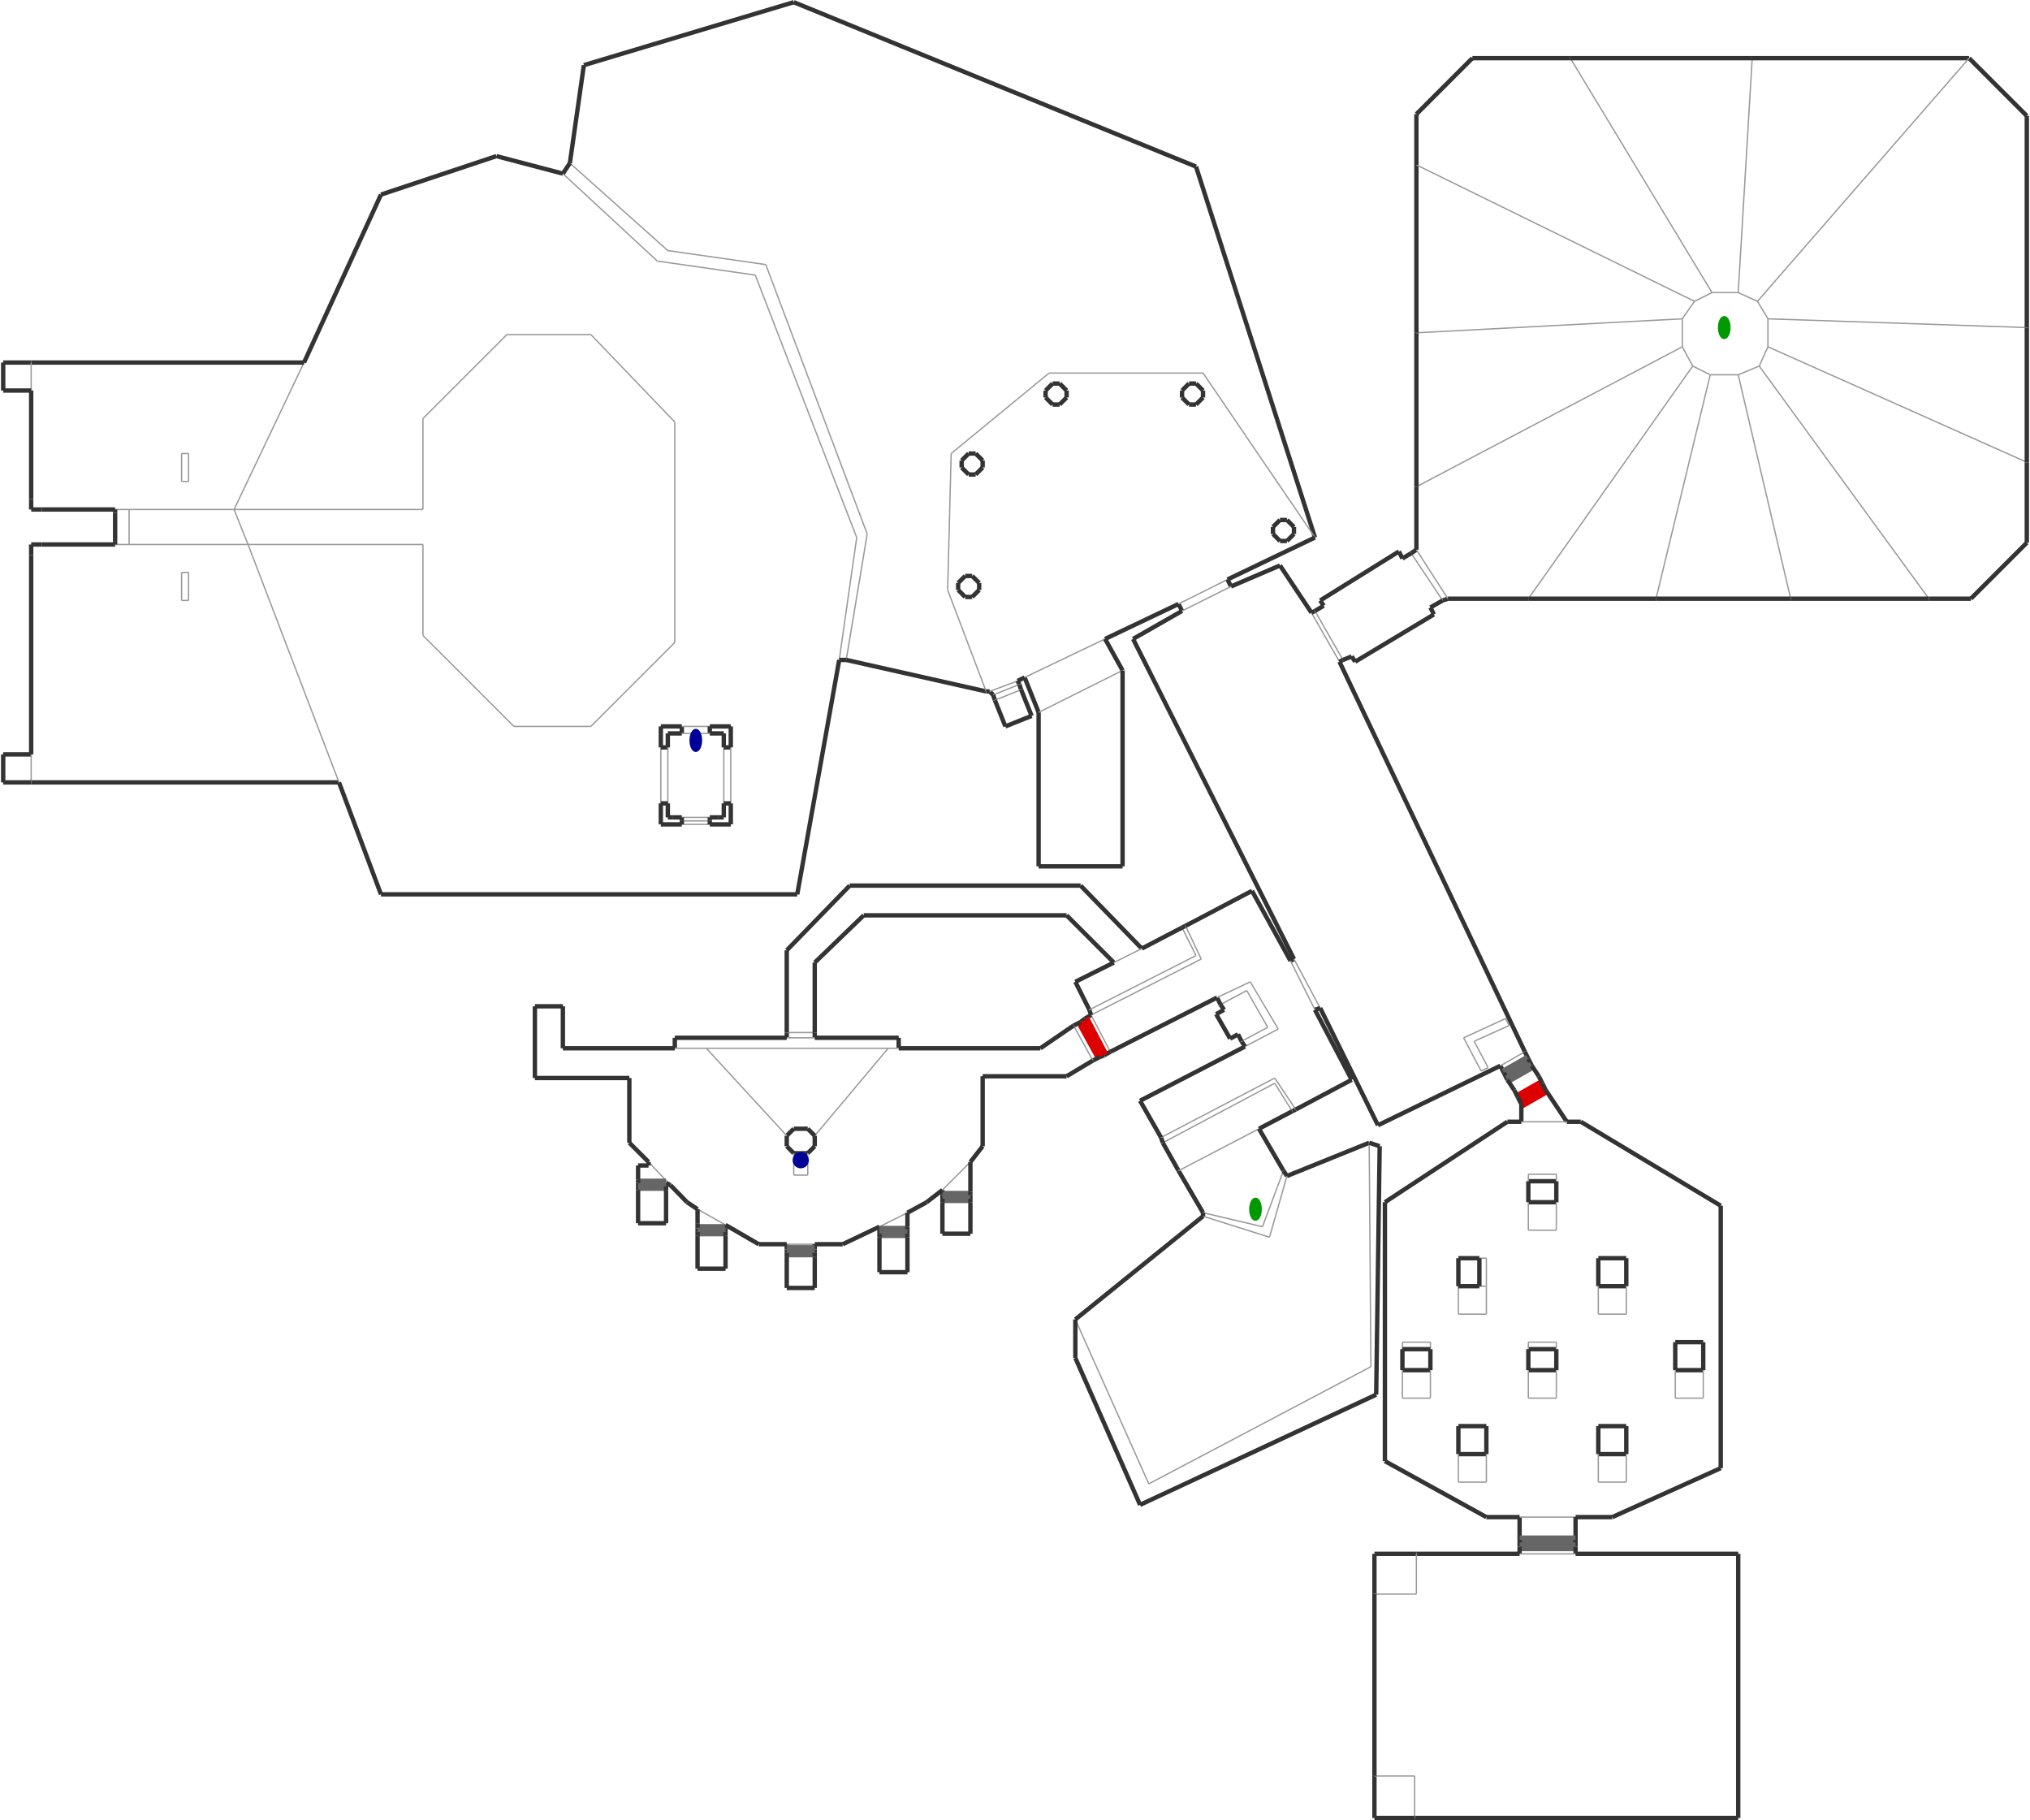 <?xml version="1.0" encoding="utf-8" ?>
<svg baseProfile="tiny" height="918" version="1.2" viewBox="0 0 4638 4162" width="1024" xmlns="http://www.w3.org/2000/svg" xmlns:ev="http://www.w3.org/2001/xml-events" xmlns:xlink="http://www.w3.org/1999/xlink"><defs /><line stroke="#333" stroke-width="10" x1="1821.0" x2="1917.0" y1="2045.0" y2="1509.0" /><line stroke="#333" stroke-width="10" x1="773.0" x2="869.0" y1="1789.0" y2="2045.0" /><line stroke="#333" stroke-width="10" x1="869.0" x2="1821.0" y1="2045.0" y2="2045.0" /><line stroke="#333" stroke-width="10" x1="1669.0" x2="1621.0" y1="1885.0" y2="1885.0" /><line stroke="#333" stroke-width="10" x1="1557.0" x2="1525.0" y1="1677.0" y2="1677.0" /><line stroke="#333" stroke-width="10" x1="1653.0" x2="1653.0" y1="1709.0" y2="1677.0" /><line stroke="#999" stroke-width="3" x1="1557.0" x2="1621.0" y1="1877.0" y2="1877.0" /><line stroke="#333" stroke-width="10" x1="1509.0" x2="1509.0" y1="1709.0" y2="1661.0" /><line stroke="#333" stroke-width="10" x1="1557.0" x2="1557.0" y1="1661.0" y2="1677.0" /><line stroke="#999" stroke-width="3" x1="1653.0" x2="1653.0" y1="1837.0" y2="1709.0" /><line stroke="#333" stroke-width="10" x1="1669.0" x2="1669.0" y1="1837.0" y2="1885.0" /><line stroke="#999" stroke-width="3" x1="1509.0" x2="1509.0" y1="1837.0" y2="1709.0" /><line stroke="#999" stroke-width="3" x1="1557.0" x2="1621.0" y1="1661.0" y2="1661.0" /><line stroke="#333" stroke-width="10" x1="1621.0" x2="1621.0" y1="1677.0" y2="1661.0" /><line stroke="#999" stroke-width="3" x1="1621.0" x2="1557.0" y1="1677.0" y2="1677.0" /><line stroke="#333" stroke-width="10" x1="1653.0" x2="1621.0" y1="1677.0" y2="1677.0" /><line stroke="#333" stroke-width="10" x1="1621.0" x2="1669.0" y1="1661.0" y2="1661.0" /><line stroke="#333" stroke-width="10" x1="1509.0" x2="1557.0" y1="1661.0" y2="1661.0" /><line stroke="#333" stroke-width="10" x1="1525.0" x2="1509.0" y1="1709.0" y2="1709.0" /><line stroke="#999" stroke-width="3" x1="1525.0" x2="1525.0" y1="1709.0" y2="1837.0" /><line stroke="#333" stroke-width="10" x1="1509.0" x2="1525.0" y1="1837.0" y2="1837.0" /><line stroke="#333" stroke-width="10" x1="1525.0" x2="1525.0" y1="1837.0" y2="1869.0" /><line stroke="#333" stroke-width="10" x1="1509.0" x2="1509.0" y1="1885.0" y2="1837.0" /><line stroke="#333" stroke-width="10" x1="1525.0" x2="1525.0" y1="1677.0" y2="1709.0" /><line stroke="#333" stroke-width="10" x1="1669.0" x2="1653.0" y1="1709.0" y2="1709.0" /><line stroke="#999" stroke-width="3" x1="1669.0" x2="1669.0" y1="1709.0" y2="1837.0" /><line stroke="#333" stroke-width="10" x1="1653.0" x2="1669.0" y1="1837.0" y2="1837.0" /><line stroke="#333" stroke-width="10" x1="1653.0" x2="1653.0" y1="1869.0" y2="1837.0" /><line stroke="#333" stroke-width="10" x1="1669.0" x2="1669.0" y1="1661.0" y2="1709.0" /><line stroke="#333" stroke-width="10" x1="1525.0" x2="1537.0" y1="1869.0" y2="1869.0" /><line stroke="#333" stroke-width="10" x1="1537.0" x2="1557.0" y1="1869.0" y2="1869.0" /><line stroke="#999" stroke-width="3" x1="1557.0" x2="1621.0" y1="1869.0" y2="1869.0" /><line stroke="#333" stroke-width="10" x1="1641.0" x2="1653.0" y1="1869.0" y2="1869.0" /><line stroke="#333" stroke-width="10" x1="1621.0" x2="1641.0" y1="1869.0" y2="1869.0" /><line stroke="#333" stroke-width="10" x1="1557.0" x2="1557.0" y1="1869.0" y2="1877.0" /><line stroke="#333" stroke-width="10" x1="1621.0" x2="1621.0" y1="1877.0" y2="1869.0" /><line stroke="#999" stroke-width="3" x1="1621.0" x2="1557.0" y1="1885.0" y2="1885.0" /><line stroke="#333" stroke-width="10" x1="1557.0" x2="1557.0" y1="1877.0" y2="1885.0" /><line stroke="#333" stroke-width="10" x1="1621.0" x2="1621.0" y1="1885.0" y2="1877.0" /><line stroke="#333" stroke-width="10" x1="1557.0" x2="1509.0" y1="1885.0" y2="1885.0" /><line stroke="#999" stroke-width="3" x1="693.0" x2="533.0" y1="829.0" y2="1165.0" /><line stroke="#999" stroke-width="3" x1="1957.0" x2="1725.0" y1="1229.0" y2="629.0" /><line stroke="#999" stroke-width="3" x1="1917.0" x2="1957.0" y1="1509.0" y2="1229.0" /><line stroke="#333" stroke-width="10" x1="1285.0" x2="1133.0" y1="397.0" y2="357.0" /><line stroke="#333" stroke-width="10" x1="1133.0" x2="869.0" y1="357.0" y2="445.0" /><line stroke="#999" stroke-width="3" x1="1501.0" x2="1285.0" y1="597.0" y2="397.0" /><line stroke="#999" stroke-width="3" x1="1725.0" x2="1501.0" y1="629.0" y2="597.0" /><line stroke="#999" stroke-width="3" x1="533.0" x2="565.0" y1="1165.0" y2="1245.0" /><line stroke="#333" stroke-width="10" x1="69.0" x2="773.0" y1="1789.0" y2="1789.0" /><line stroke="#999" stroke-width="3" x1="261.0" x2="293.0" y1="1245.0" y2="1245.0" /><line stroke="#333" stroke-width="10" x1="693.0" x2="69.0" y1="829.0" y2="829.0" /><line stroke="#333" stroke-width="10" x1="869.0" x2="693.0" y1="445.0" y2="829.0" /><line stroke="#999" stroke-width="3" x1="1349.0" x2="1157.0" y1="765.0" y2="765.0" /><line stroke="#999" stroke-width="3" x1="1157.0" x2="965.0" y1="765.0" y2="957.0" /><line stroke="#999" stroke-width="3" x1="965.0" x2="965.0" y1="957.0" y2="1165.0" /><line stroke="#999" stroke-width="3" x1="965.0" x2="533.0" y1="1165.0" y2="1165.0" /><line stroke="#999" stroke-width="3" x1="1541.0" x2="1349.0" y1="965.0" y2="765.0" /><line stroke="#999" stroke-width="3" x1="1541.0" x2="1541.0" y1="1469.0" y2="965.0" /><line stroke="#999" stroke-width="3" x1="565.0" x2="773.0" y1="1245.0" y2="1789.0" /><line stroke="#999" stroke-width="3" x1="565.0" x2="965.0" y1="1245.0" y2="1245.0" /><line stroke="#999" stroke-width="3" x1="965.0" x2="965.0" y1="1245.0" y2="1453.0" /><line stroke="#999" stroke-width="3" x1="965.0" x2="1173.0" y1="1453.0" y2="1661.0" /><line stroke="#999" stroke-width="3" x1="1349.0" x2="1541.0" y1="1661.0" y2="1469.0" /><line stroke="#999" stroke-width="3" x1="1173.0" x2="1349.0" y1="1661.0" y2="1661.0" /><line stroke="#999" stroke-width="3" x1="293.0" x2="565.0" y1="1245.0" y2="1245.0" /><line stroke="#333" stroke-width="10" x1="69.0" x2="69.0" y1="1245.0" y2="1269.0" /><line stroke="#333" stroke-width="10" x1="5.0" x2="5.0" y1="829.0" y2="893.0" /><line stroke="#333" stroke-width="10" x1="261.0" x2="93.0" y1="1245.0" y2="1245.0" /><line stroke="#999" stroke-width="3" x1="533.0" x2="293.0" y1="1165.0" y2="1165.0" /><line stroke="#333" stroke-width="10" x1="69.0" x2="93.0" y1="1165.0" y2="1165.0" /><line stroke="#999" stroke-width="3" x1="293.0" x2="261.0" y1="1165.0" y2="1165.0" /><line stroke="#999" stroke-width="3" x1="293.0" x2="293.0" y1="1165.0" y2="1245.0" /><line stroke="#333" stroke-width="10" x1="93.0" x2="261.0" y1="1165.0" y2="1165.0" /><line stroke="#333" stroke-width="10" x1="93.0" x2="69.0" y1="1245.0" y2="1245.0" /><line stroke="#333" stroke-width="10" x1="69.0" x2="69.0" y1="1141.0" y2="1165.0" /><line stroke="#333" stroke-width="10" x1="5.0" x2="5.0" y1="1725.0" y2="1789.0" /><line stroke="#333" stroke-width="10" x1="261.0" x2="261.0" y1="1165.0" y2="1173.0" /><line stroke="#333" stroke-width="10" x1="261.0" x2="261.0" y1="1237.0" y2="1245.0" /><line stroke="#333" stroke-width="10" x1="261.0" x2="261.0" y1="1173.0" y2="1237.0" /><line stroke="#999" stroke-width="3" x1="413.0" x2="429.0" y1="1309.0" y2="1309.0" /><line stroke="#999" stroke-width="3" x1="429.0" x2="429.0" y1="1309.0" y2="1373.0" /><line stroke="#999" stroke-width="3" x1="429.0" x2="413.0" y1="1373.0" y2="1373.0" /><line stroke="#999" stroke-width="3" x1="413.0" x2="413.0" y1="1373.0" y2="1309.0" /><line stroke="#999" stroke-width="3" x1="413.0" x2="429.0" y1="1037.0" y2="1037.0" /><line stroke="#999" stroke-width="3" x1="429.0" x2="429.0" y1="1037.0" y2="1101.0" /><line stroke="#999" stroke-width="3" x1="429.0" x2="413.0" y1="1101.0" y2="1101.0" /><line stroke="#999" stroke-width="3" x1="413.0" x2="413.0" y1="1101.0" y2="1037.0" /><line stroke="#999" stroke-width="3" x1="1301.0" x2="1525.0" y1="373.0" y2="573.0" /><line stroke="#333" stroke-width="10" x1="1301.0" x2="1285.0" y1="373.0" y2="397.0" /><line stroke="#999" stroke-width="3" x1="1525.0" x2="1749.0" y1="573.0" y2="605.0" /><line stroke="#999" stroke-width="3" x1="1749.0" x2="1981.0" y1="605.0" y2="1221.0" /><line stroke="#999" stroke-width="3" x1="1981.0" x2="1933.0" y1="1221.0" y2="1509.0" /><line stroke="#333" stroke-width="10" x1="1917.0" x2="1933.0" y1="1509.0" y2="1509.0" /><line stroke="#333" stroke-width="10" x1="2733.0" x2="1813.0" y1="381.0" y2="5.0" /><line stroke="#333" stroke-width="10" x1="3005.0" x2="2733.0" y1="1229.0" y2="381.0" /><line stroke="#333" stroke-width="10" x1="2341.0" x2="2373.0" y1="1549.0" y2="1629.0" /><line stroke="#333" stroke-width="10" x1="1933.0" x2="2253.0" y1="1509.0" y2="1581.0" /><line stroke="#333" stroke-width="10" x1="1813.0" x2="1333.0" y1="5.0" y2="149.0" /><line stroke="#333" stroke-width="10" x1="1333.0" x2="1301.0" y1="149.0" y2="373.0" /><line stroke="#333" stroke-width="10" x1="69.0" x2="5.0" y1="829.0" y2="829.0" /><line stroke="#999" stroke-width="3" x1="69.0" x2="69.0" y1="829.0" y2="893.0" /><line stroke="#333" stroke-width="10" x1="5.0" x2="69.0" y1="893.0" y2="893.0" /><line stroke="#333" stroke-width="10" x1="69.0" x2="69.0" y1="893.0" y2="1141.0" /><line stroke="#999" stroke-width="3" x1="2749.0" x2="3005.0" y1="853.0" y2="1229.0" /><line stroke="#999" stroke-width="3" x1="2397.0" x2="2749.0" y1="853.0" y2="853.0" /><line stroke="#999" stroke-width="3" x1="2253.0" x2="2165.0" y1="1581.0" y2="1349.0" /><line stroke="#999" stroke-width="3" x1="2165.0" x2="2173.0" y1="1349.0" y2="1037.0" /><line stroke="#999" stroke-width="3" x1="2173.0" x2="2397.0" y1="1037.0" y2="853.0" /><line stroke="#999" stroke-width="3" x1="2341.0" x2="2525.0" y1="1549.0" y2="1461.0" /><line stroke="#333" stroke-width="10" x1="2565.0" x2="2525.0" y1="1533.0" y2="1461.0" /><line stroke="#999" stroke-width="3" x1="2373.0" x2="2565.0" y1="1629.0" y2="1533.0" /><line stroke="#333" stroke-width="10" x1="2693.0" x2="2701.0" y1="1381.0" y2="1397.0" /><line stroke="#333" stroke-width="10" x1="2261.0" x2="2269.0" y1="1581.0" y2="1589.0" /><line stroke="#333" stroke-width="10" x1="2373.0" x2="2373.0" y1="1629.0" y2="1981.0" /><line stroke="#333" stroke-width="10" x1="2565.0" x2="2565.0" y1="1981.0" y2="1533.0" /><line stroke="#333" stroke-width="10" x1="2373.0" x2="2565.0" y1="1981.0" y2="1981.0" /><line stroke="#333" stroke-width="10" x1="69.0" x2="5.0" y1="1725.0" y2="1725.0" /><line stroke="#999" stroke-width="3" x1="69.0" x2="69.0" y1="1725.0" y2="1789.0" /><line stroke="#333" stroke-width="10" x1="5.0" x2="69.0" y1="1789.0" y2="1789.0" /><line stroke="#333" stroke-width="10" x1="69.0" x2="69.0" y1="1269.0" y2="1725.0" /><line stroke="#999" stroke-width="3" x1="2261.0" x2="2325.0" y1="1581.0" y2="1557.0" /><line stroke="#333" stroke-width="10" x1="2329.0" x2="2325.0" y1="1565.0" y2="1557.0" /><line stroke="#999" stroke-width="3" x1="2269.0" x2="2329.0" y1="1589.0" y2="1565.0" /><line stroke="#333" stroke-width="10" x1="2325.0" x2="2341.0" y1="1557.0" y2="1549.0" /><line stroke="#333" stroke-width="10" x1="2253.0" x2="2261.0" y1="1581.0" y2="1581.0" /><line stroke="#333" stroke-width="10" x1="2269.0" x2="2273.0" y1="1589.0" y2="1601.0" /><line stroke="#333" stroke-width="10" x1="2333.0" x2="2329.0" y1="1577.0" y2="1565.0" /><line stroke="#999" stroke-width="3" x1="2333.0" x2="2273.0" y1="1577.0" y2="1601.0" /><line stroke="#333" stroke-width="10" x1="2273.0" x2="2297.0" y1="1601.0" y2="1661.0" /><line stroke="#333" stroke-width="10" x1="2357.0" x2="2333.0" y1="1637.0" y2="1577.0" /><line stroke="#333" stroke-width="10" x1="2297.0" x2="2357.0" y1="1661.0" y2="1637.0" /><line stroke="#333" stroke-width="10" x1="2205.0" x2="2221.0" y1="1317.0" y2="1317.0" /><line stroke="#333" stroke-width="10" x1="2221.0" x2="2205.0" y1="1365.0" y2="1365.0" /><line stroke="#333" stroke-width="10" x1="2189.0" x2="2189.0" y1="1349.0" y2="1333.0" /><line stroke="#333" stroke-width="10" x1="2189.0" x2="2205.0" y1="1333.0" y2="1317.0" /><line stroke="#333" stroke-width="10" x1="2205.0" x2="2189.0" y1="1365.0" y2="1349.0" /><line stroke="#333" stroke-width="10" x1="2237.0" x2="2221.0" y1="1349.0" y2="1365.0" /><line stroke="#333" stroke-width="10" x1="2221.0" x2="2237.0" y1="1317.0" y2="1333.0" /><line stroke="#333" stroke-width="10" x1="2237.0" x2="2237.0" y1="1333.0" y2="1349.0" /><line stroke="#333" stroke-width="10" x1="2245.0" x2="2229.0" y1="1069.0" y2="1085.0" /><line stroke="#333" stroke-width="10" x1="2229.0" x2="2213.0" y1="1085.0" y2="1085.0" /><line stroke="#333" stroke-width="10" x1="2213.0" x2="2197.0" y1="1085.0" y2="1069.0" /><line stroke="#333" stroke-width="10" x1="2197.0" x2="2197.0" y1="1069.0" y2="1053.0" /><line stroke="#333" stroke-width="10" x1="2197.0" x2="2213.0" y1="1053.0" y2="1037.0" /><line stroke="#333" stroke-width="10" x1="2213.0" x2="2229.0" y1="1037.0" y2="1037.0" /><line stroke="#333" stroke-width="10" x1="2229.0" x2="2245.0" y1="1037.0" y2="1053.0" /><line stroke="#333" stroke-width="10" x1="2245.0" x2="2245.0" y1="1053.0" y2="1069.0" /><line stroke="#333" stroke-width="10" x1="2437.0" x2="2437.0" y1="893.0" y2="909.0" /><line stroke="#333" stroke-width="10" x1="2437.0" x2="2421.0" y1="909.0" y2="925.0" /><line stroke="#333" stroke-width="10" x1="2421.0" x2="2405.0" y1="925.0" y2="925.0" /><line stroke="#333" stroke-width="10" x1="2405.0" x2="2389.0" y1="925.0" y2="909.0" /><line stroke="#333" stroke-width="10" x1="2389.0" x2="2389.0" y1="909.0" y2="893.0" /><line stroke="#333" stroke-width="10" x1="2389.0" x2="2405.0" y1="893.0" y2="877.0" /><line stroke="#333" stroke-width="10" x1="2405.0" x2="2421.0" y1="877.0" y2="877.0" /><line stroke="#333" stroke-width="10" x1="2421.0" x2="2437.0" y1="877.0" y2="893.0" /><line stroke="#333" stroke-width="10" x1="2749.0" x2="2749.0" y1="893.0" y2="909.0" /><line stroke="#333" stroke-width="10" x1="2749.0" x2="2733.0" y1="909.0" y2="925.0" /><line stroke="#333" stroke-width="10" x1="2733.0" x2="2717.0" y1="925.0" y2="925.0" /><line stroke="#333" stroke-width="10" x1="2717.0" x2="2701.0" y1="925.0" y2="909.0" /><line stroke="#333" stroke-width="10" x1="2701.0" x2="2701.0" y1="909.0" y2="893.0" /><line stroke="#333" stroke-width="10" x1="2701.0" x2="2717.0" y1="893.0" y2="877.0" /><line stroke="#333" stroke-width="10" x1="2717.0" x2="2733.0" y1="877.0" y2="877.0" /><line stroke="#333" stroke-width="10" x1="2733.0" x2="2749.0" y1="877.0" y2="893.0" /><line stroke="#333" stroke-width="10" x1="2957.0" x2="2957.0" y1="1205.0" y2="1221.0" /><line stroke="#333" stroke-width="10" x1="2957.0" x2="2941.0" y1="1221.0" y2="1237.0" /><line stroke="#333" stroke-width="10" x1="2941.0" x2="2925.0" y1="1237.0" y2="1237.0" /><line stroke="#333" stroke-width="10" x1="2925.0" x2="2909.0" y1="1237.0" y2="1221.0" /><line stroke="#333" stroke-width="10" x1="2909.0" x2="2909.0" y1="1221.0" y2="1205.0" /><line stroke="#333" stroke-width="10" x1="2909.0" x2="2925.0" y1="1205.0" y2="1189.0" /><line stroke="#333" stroke-width="10" x1="2925.0" x2="2941.0" y1="1189.0" y2="1189.0" /><line stroke="#333" stroke-width="10" x1="2941.0" x2="2957.0" y1="1189.0" y2="1205.0" /><line stroke="#999" stroke-width="3" x1="2693.0" x2="2805.0" y1="1381.0" y2="1325.0" /><line stroke="#333" stroke-width="10" x1="2813.0" x2="2805.0" y1="1341.0" y2="1325.0" /><line stroke="#999" stroke-width="3" x1="2813.0" x2="2701.0" y1="1341.0" y2="1397.0" /><line stroke="#333" stroke-width="10" x1="2805.0" x2="3005.0" y1="1325.0" y2="1229.0" /><line stroke="#333" stroke-width="10" x1="2525.0" x2="2693.0" y1="1461.0" y2="1381.0" /><line stroke="#333" stroke-width="10" x1="2957.0" x2="2949.0" y1="2193.0" y2="2197.0" /><line stroke="#999" stroke-width="3" x1="3061.0" x2="2997.0" y1="1513.0" y2="1401.0" /><line stroke="#999" stroke-width="3" x1="3441.0" x2="3449.0" y1="2329.0" y2="2345.0" /><line stroke="#333" stroke-width="10" x1="2701.0" x2="2589.0" y1="1397.0" y2="1461.0" /><line stroke="#333" stroke-width="10" x1="2925.0" x2="2813.0" y1="1293.0" y2="1341.0" /><line stroke="#333" stroke-width="10" x1="3005.0" x2="2997.0" y1="1397.0" y2="1401.0" /><line stroke="#999" stroke-width="3" x1="3005.0" x2="3069.0" y1="1397.0" y2="1509.0" /><line stroke="#333" stroke-width="10" x1="3061.0" x2="3069.0" y1="1513.0" y2="1509.0" /><line stroke="#333" stroke-width="10" x1="3485.0" x2="3061.0" y1="2405.0" y2="1513.0" /><line stroke="#333" stroke-width="10" x1="2997.0" x2="2925.0" y1="1401.0" y2="1293.0" /><line stroke="#333" stroke-width="10" x1="3297.0" x2="3309.0" y1="1373.0" y2="1369.0" /><line stroke="#999" stroke-width="3" x1="3297.0" x2="3225.0" y1="1373.0" y2="1265.0" /><line stroke="#333" stroke-width="10" x1="3225.0" x2="3205.0" y1="1265.0" y2="1277.0" /><line stroke="#333" stroke-width="10" x1="3237.0" x2="3225.0" y1="1257.0" y2="1265.0" /><line stroke="#999" stroke-width="3" x1="3237.0" x2="3309.0" y1="1257.0" y2="1369.0" /><line stroke="#333" stroke-width="10" x1="3277.0" x2="3269.0" y1="1405.0" y2="1389.0" /><line stroke="#333" stroke-width="10" x1="3025.0" x2="3005.0" y1="1385.0" y2="1397.0" /><line stroke="#333" stroke-width="10" x1="3069.0" x2="3089.0" y1="1509.0" y2="1501.0" /><line stroke="#333" stroke-width="10" x1="3197.0" x2="3017.0" y1="1261.0" y2="1373.0" /><line stroke="#333" stroke-width="10" x1="3269.0" x2="3297.0" y1="1389.0" y2="1373.0" /><line stroke="#333" stroke-width="10" x1="3205.0" x2="3197.0" y1="1277.0" y2="1261.0" /><line stroke="#333" stroke-width="10" x1="3017.0" x2="3025.0" y1="1373.0" y2="1385.0" /><line stroke="#333" stroke-width="10" x1="3097.0" x2="3277.0" y1="1513.0" y2="1405.0" /><line stroke="#333" stroke-width="10" x1="3089.0" x2="3097.0" y1="1501.0" y2="1513.0" /><line stroke="#333" stroke-width="10" x1="4633.0" x2="4633.0" y1="1241.0" y2="1057.0" /><line stroke="#333" stroke-width="10" x1="3589.0" x2="3365.0" y1="133.0" y2="133.0" /><line stroke="#999" stroke-width="3" x1="4633.0" x2="4041.0" y1="1057.0" y2="793.0" /><line stroke="#333" stroke-width="10" x1="3365.0" x2="3237.0" y1="133.0" y2="261.0" /><line stroke="#333" stroke-width="10" x1="4633.0" x2="4501.0" y1="265.0" y2="133.0" /><line stroke="#333" stroke-width="10" x1="4505.0" x2="4633.0" y1="1369.0" y2="1241.0" /><line stroke="#999" stroke-width="3" x1="3845.0" x2="3237.0" y1="793.0" y2="1113.0" /><line stroke="#999" stroke-width="3" x1="4041.0" x2="4041.0" y1="729.0" y2="793.0" /><line stroke="#999" stroke-width="3" x1="3909.0" x2="3785.0" y1="857.0" y2="1369.0" /><line stroke="#999" stroke-width="3" x1="3973.0" x2="3909.0" y1="857.0" y2="857.0" /><line stroke="#999" stroke-width="3" x1="4021.0" x2="3973.0" y1="837.0" y2="857.0" /><line stroke="#999" stroke-width="3" x1="3845.0" x2="3845.0" y1="793.0" y2="729.0" /><line stroke="#999" stroke-width="3" x1="3869.0" x2="3845.0" y1="837.0" y2="793.0" /><line stroke="#999" stroke-width="3" x1="3913.0" x2="3973.0" y1="669.0" y2="669.0" /><line stroke="#999" stroke-width="3" x1="3873.0" x2="3913.0" y1="689.0" y2="669.0" /><line stroke="#333" stroke-width="10" x1="4633.0" x2="4633.0" y1="1057.0" y2="749.0" /><line stroke="#333" stroke-width="10" x1="4409.0" x2="4505.0" y1="1369.0" y2="1369.0" /><line stroke="#999" stroke-width="3" x1="4021.0" x2="4409.0" y1="837.0" y2="1369.0" /><line stroke="#999" stroke-width="3" x1="4041.0" x2="4021.0" y1="793.0" y2="837.0" /><line stroke="#999" stroke-width="3" x1="3909.0" x2="3869.0" y1="857.0" y2="837.0" /><line stroke="#999" stroke-width="3" x1="3845.0" x2="3873.0" y1="729.0" y2="689.0" /><line stroke="#999" stroke-width="3" x1="3973.0" x2="4017.0" y1="669.0" y2="689.0" /><line stroke="#999" stroke-width="3" x1="4017.0" x2="4041.0" y1="689.0" y2="729.0" /><line stroke="#333" stroke-width="10" x1="4093.0" x2="4409.0" y1="1369.0" y2="1369.0" /><line stroke="#999" stroke-width="3" x1="3973.0" x2="4093.0" y1="857.0" y2="1369.0" /><line stroke="#333" stroke-width="10" x1="3785.0" x2="4093.0" y1="1369.0" y2="1369.0" /><line stroke="#999" stroke-width="3" x1="3869.0" x2="3493.0" y1="837.0" y2="1369.0" /><line stroke="#333" stroke-width="10" x1="3493.0" x2="3785.0" y1="1369.0" y2="1369.0" /><line stroke="#333" stroke-width="10" x1="3309.0" x2="3493.0" y1="1369.0" y2="1369.0" /><line stroke="#333" stroke-width="10" x1="3237.0" x2="3237.0" y1="1113.0" y2="1257.0" /><line stroke="#333" stroke-width="10" x1="3237.0" x2="3237.0" y1="761.0" y2="1113.0" /><line stroke="#999" stroke-width="3" x1="3845.0" x2="3237.0" y1="729.0" y2="761.0" /><line stroke="#333" stroke-width="10" x1="3237.0" x2="3237.0" y1="377.0" y2="761.0" /><line stroke="#999" stroke-width="3" x1="3873.0" x2="3237.0" y1="689.0" y2="377.0" /><line stroke="#333" stroke-width="10" x1="3237.0" x2="3237.0" y1="261.0" y2="377.0" /><line stroke="#999" stroke-width="3" x1="3913.0" x2="3589.0" y1="669.0" y2="133.0" /><line stroke="#999" stroke-width="3" x1="3973.0" x2="4005.0" y1="669.0" y2="133.0" /><line stroke="#333" stroke-width="10" x1="4005.0" x2="3589.0" y1="133.0" y2="133.0" /><line stroke="#333" stroke-width="10" x1="4501.0" x2="4005.0" y1="133.0" y2="133.0" /><line stroke="#999" stroke-width="3" x1="4633.0" x2="4041.0" y1="749.0" y2="729.0" /><line stroke="#333" stroke-width="10" x1="4633.0" x2="4633.0" y1="749.0" y2="265.0" /><line stroke="#999" stroke-width="3" x1="4017.0" x2="4501.0" y1="689.0" y2="133.0" /><line stroke="#999" stroke-width="3" x1="3449.0" x2="3369.0" y1="2345.0" y2="2381.0" /><line stroke="#999" stroke-width="3" x1="3369.0" x2="3401.0" y1="2381.0" y2="2441.0" /><line stroke="#999" stroke-width="3" x1="3401.0" x2="3385.0" y1="2441.0" y2="2449.0" /><line stroke="#999" stroke-width="3" x1="3385.0" x2="3345.0" y1="2449.0" y2="2373.0" /><line stroke="#999" stroke-width="3" x1="3345.0" x2="3441.0" y1="2373.0" y2="2329.0" /><line stroke="#333" stroke-width="10" x1="3429.0" x2="3437.0" y1="2437.0" y2="2453.0" /><line stroke="#999" stroke-width="3" x1="3429.0" x2="3485.0" y1="2437.0" y2="2405.0" /><line stroke="#333" stroke-width="10" x1="3493.0" x2="3485.0" y1="2421.0" y2="2405.0" /><line stroke="#666" stroke-width="20" x1="3437.0" x2="3493.0" y1="2453.0" y2="2421.0" /><line stroke="#333" stroke-width="10" x1="3149.0" x2="3429.0" y1="2573.0" y2="2437.0" /><line stroke="#999" stroke-width="3" x1="2957.0" x2="3017.0" y1="2193.0" y2="2305.0" /><line stroke="#333" stroke-width="10" x1="3005.0" x2="3017.0" y1="2309.0" y2="2305.0" /><line stroke="#999" stroke-width="3" x1="3005.0" x2="2949.0" y1="2309.0" y2="2197.0" /><line stroke="#333" stroke-width="10" x1="3017.0" x2="3149.0" y1="2305.0" y2="2573.0" /><line stroke="#333" stroke-width="10" x1="2589.0" x2="2957.0" y1="1461.0" y2="2193.0" /><line stroke="#333" stroke-width="10" x1="2457.0" x2="2489.0" y1="2245.0" y2="2309.0" /><line stroke="#333" stroke-width="10" x1="2693.0" x2="2749.0" y1="2677.0" y2="2773.0" /><line stroke="#999" stroke-width="3" x1="2733.0" x2="2701.0" y1="2185.0" y2="2121.0" /><line stroke="#333" stroke-width="10" x1="3089.0" x2="3005.0" y1="2469.0" y2="2309.0" /><line stroke="#333" stroke-width="10" x1="2949.0" x2="2861.0" y1="2197.0" y2="2037.0" /><line stroke="#333" stroke-width="10" x1="2709.0" x2="2701.0" y1="2117.0" y2="2121.0" /><line stroke="#999" stroke-width="3" x1="2709.0" x2="2745.0" y1="2117.0" y2="2193.0" /><line stroke="#999" stroke-width="3" x1="2745.0" x2="2493.0" y1="2193.0" y2="2321.0" /><line stroke="#333" stroke-width="10" x1="2489.0" x2="2493.0" y1="2309.0" y2="2321.0" /><line stroke="#999" stroke-width="3" x1="2489.0" x2="2733.0" y1="2309.0" y2="2185.0" /><line stroke="#333" stroke-width="10" x1="2953.0" x2="2961.0" y1="2541.0" y2="2537.0" /><line stroke="#333" stroke-width="10" x1="2437.0" x2="2545.0" y1="2093.0" y2="2201.0" /><line stroke="#333" stroke-width="10" x1="2861.0" x2="2709.0" y1="2037.0" y2="2117.0" /><line stroke="#999" stroke-width="3" x1="2953.0" x2="2913.0" y1="2541.0" y2="2477.0" /><line stroke="#999" stroke-width="3" x1="2913.0" x2="2657.0" y1="2477.0" y2="2613.0" /><line stroke="#333" stroke-width="10" x1="2653.0" x2="2657.0" y1="2601.0" y2="2613.0" /><line stroke="#999" stroke-width="3" x1="2653.0" x2="2913.0" y1="2601.0" y2="2465.0" /><line stroke="#999" stroke-width="3" x1="2913.0" x2="2961.0" y1="2465.0" y2="2537.0" /><line stroke="#333" stroke-width="10" x1="2657.0" x2="2693.0" y1="2613.0" y2="2677.0" /><line stroke="#333" stroke-width="10" x1="2961.0" x2="3089.0" y1="2537.0" y2="2469.0" /><line stroke="#999" stroke-width="3" x1="2493.0" x2="2537.0" y1="2321.0" y2="2405.0" /><line stroke="#333" stroke-width="10" x1="2605.0" x2="2653.0" y1="2517.0" y2="2601.0" /><line stroke="#333" stroke-width="10" x1="2537.0" x2="2781.0" y1="2405.0" y2="2281.0" /><line stroke="#333" stroke-width="10" x1="2845.0" x2="2605.0" y1="2393.0" y2="2517.0" /><line stroke="#999" stroke-width="3" x1="2921.0" x2="2845.0" y1="2353.0" y2="2393.0" /><line stroke="#333" stroke-width="10" x1="2837.0" x2="2845.0" y1="2381.0" y2="2393.0" /><line stroke="#999" stroke-width="3" x1="2837.0" x2="2897.0" y1="2381.0" y2="2349.0" /><line stroke="#999" stroke-width="3" x1="2897.0" x2="2849.0" y1="2349.0" y2="2265.0" /><line stroke="#999" stroke-width="3" x1="2849.0" x2="2789.0" y1="2265.0" y2="2297.0" /><line stroke="#333" stroke-width="10" x1="2781.0" x2="2789.0" y1="2281.0" y2="2297.0" /><line stroke="#999" stroke-width="3" x1="2781.0" x2="2857.0" y1="2281.0" y2="2245.0" /><line stroke="#999" stroke-width="3" x1="2857.0" x2="2921.0" y1="2245.0" y2="2353.0" /><line stroke="#333" stroke-width="10" x1="2789.0" x2="2797.0" y1="2297.0" y2="2309.0" /><line stroke="#333" stroke-width="10" x1="2829.0" x2="2837.0" y1="2365.0" y2="2381.0" /><line stroke="#333" stroke-width="10" x1="2797.0" x2="2779.0" y1="2309.0" y2="2319.0" /><line stroke="#333" stroke-width="10" x1="2811.0" x2="2829.0" y1="2375.0" y2="2365.0" /><line stroke="#333" stroke-width="10" x1="2779.0" x2="2811.0" y1="2319.0" y2="2375.0" /><line stroke="#333" stroke-width="10" x1="2493.0" x2="2479.0" y1="2321.0" y2="2329.0" /><line stroke="#333" stroke-width="10" x1="2523.0" x2="2537.0" y1="2413.0" y2="2405.0" /><line stroke="#d00" stroke-width="20" x1="2479.0" x2="2523.0" y1="2329.0" y2="2413.0" /><line stroke="#333" stroke-width="10" x1="2479.0" x2="2469.0" y1="2329.0" y2="2337.0" /><line stroke="#333" stroke-width="10" x1="2513.0" x2="2523.0" y1="2417.0" y2="2413.0" /><line stroke="#d00" stroke-width="20" x1="2513.0" x2="2469.0" y1="2417.0" y2="2337.0" /><line stroke="#333" stroke-width="10" x1="2469.0" x2="2453.0" y1="2337.0" y2="2345.0" /><line stroke="#333" stroke-width="10" x1="2497.0" x2="2513.0" y1="2425.0" y2="2417.0" /><line stroke="#999" stroke-width="3" x1="2497.0" x2="2453.0" y1="2425.0" y2="2345.0" /><line stroke="#333" stroke-width="10" x1="2245.0" x2="2437.0" y1="2461.0" y2="2461.0" /><line stroke="#333" stroke-width="10" x1="2245.0" x2="2245.0" y1="2621.0" y2="2461.0" /><line stroke="#333" stroke-width="10" x1="2153.0" x2="2153.0" y1="2721.0" y2="2733.0" /><line stroke="#333" stroke-width="10" x1="2437.0" x2="2497.0" y1="2461.0" y2="2425.0" /><line stroke="#333" stroke-width="10" x1="1457.0" x2="1457.0" y1="2713.0" y2="2721.0" /><line stroke="#333" stroke-width="10" x1="1437.0" x2="1437.0" y1="2465.0" y2="2613.0" /><line stroke="#333" stroke-width="10" x1="1221.0" x2="1437.0" y1="2465.0" y2="2465.0" /><line stroke="#333" stroke-width="10" x1="1221.0" x2="1221.0" y1="2301.0" y2="2465.0" /><line stroke="#333" stroke-width="10" x1="1285.0" x2="1221.0" y1="2301.0" y2="2301.0" /><line stroke="#333" stroke-width="10" x1="1285.0" x2="1285.0" y1="2397.0" y2="2301.0" /><line stroke="#333" stroke-width="10" x1="1541.0" x2="1541.0" y1="2373.0" y2="2397.0" /><line stroke="#333" stroke-width="10" x1="2453.0" x2="2377.0" y1="2345.0" y2="2397.0" /><line stroke="#333" stroke-width="10" x1="2009.0" x2="2009.0" y1="2805.0" y2="2813.0" /><line stroke="#333" stroke-width="10" x1="1797.0" x2="1797.0" y1="2845.0" y2="2857.0" /><line stroke="#333" stroke-width="10" x1="1569.0" x2="1593.0" y1="2749.0" y2="2765.0" /><line stroke="#333" stroke-width="10" x1="1797.0" x2="1797.0" y1="2361.0" y2="2373.0" /><line stroke="#333" stroke-width="10" x1="2053.0" x2="2053.0" y1="2397.0" y2="2373.0" /><line stroke="#999" stroke-width="3" x1="1861.0" x2="2029.0" y1="2597.0" y2="2397.0" /><line stroke="#333" stroke-width="10" x1="2377.0" x2="2053.0" y1="2397.0" y2="2397.0" /><line stroke="#333" stroke-width="10" x1="1541.0" x2="1285.0" y1="2397.0" y2="2397.0" /><line stroke="#333" stroke-width="10" x1="1861.0" x2="1861.0" y1="2597.0" y2="2621.0" /><line stroke="#333" stroke-width="10" x1="1861.0" x2="1845.0" y1="2621.0" y2="2637.0" /><line stroke="#333" stroke-width="10" x1="1845.0" x2="1813.0" y1="2637.0" y2="2637.0" /><line stroke="#333" stroke-width="10" x1="1813.0" x2="1797.0" y1="2637.0" y2="2621.0" /><line stroke="#333" stroke-width="10" x1="1797.0" x2="1797.0" y1="2621.0" y2="2597.0" /><line stroke="#333" stroke-width="10" x1="1797.0" x2="1813.0" y1="2597.0" y2="2581.0" /><line stroke="#333" stroke-width="10" x1="1813.0" x2="1845.0" y1="2581.0" y2="2581.0" /><line stroke="#333" stroke-width="10" x1="1845.0" x2="1861.0" y1="2581.0" y2="2597.0" /><line stroke="#999" stroke-width="3" x1="1613.0" x2="2029.0" y1="2397.0" y2="2397.0" /><line stroke="#999" stroke-width="3" x1="1613.0" x2="1797.0" y1="2397.0" y2="2597.0" /><line stroke="#999" stroke-width="3" x1="2053.0" x2="2029.0" y1="2397.0" y2="2397.0" /><line stroke="#999" stroke-width="3" x1="1613.0" x2="1541.0" y1="2397.0" y2="2397.0" /><line stroke="#999" stroke-width="3" x1="1481.0" x2="1531.0" y1="2657.0" y2="2710.0" /><line stroke="#333" stroke-width="10" x1="1521.0" x2="1531.0" y1="2705.0" y2="2710.0" /><line stroke="#666" stroke-width="20" x1="1457.0" x2="1521.0" y1="2705.0" y2="2705.0" /><line stroke="#333" stroke-width="10" x1="1531.0" x2="1569.0" y1="2710.0" y2="2749.0" /><line stroke="#333" stroke-width="10" x1="1437.0" x2="1481.0" y1="2613.0" y2="2657.0" /><line stroke="#333" stroke-width="10" x1="1457.0" x2="1457.0" y1="2705.0" y2="2713.0" /><line stroke="#333" stroke-width="10" x1="1521.0" x2="1521.0" y1="2713.0" y2="2705.0" /><line stroke="#666" stroke-width="20" x1="1521.0" x2="1457.0" y1="2713.0" y2="2713.0" /><line stroke="#999" stroke-width="3" x1="1813.0" x2="1813.0" y1="2687.0" y2="2637.0" /><line stroke="#999" stroke-width="3" x1="1845.0" x2="1845.0" y1="2637.0" y2="2687.0" /><line stroke="#999" stroke-width="3" x1="1845.0" x2="1813.0" y1="2687.0" y2="2687.0" /><line stroke="#333" stroke-width="10" x1="1521.0" x2="1521.0" y1="2797.0" y2="2721.0" /><line stroke="#333" stroke-width="10" x1="1457.0" x2="1521.0" y1="2797.0" y2="2797.0" /><line stroke="#333" stroke-width="10" x1="1521.0" x2="1521.0" y1="2721.0" y2="2713.0" /><line stroke="#333" stroke-width="10" x1="1457.0" x2="1457.0" y1="2721.0" y2="2797.0" /><line stroke="#333" stroke-width="10" x1="1481.0" x2="1481.0" y1="2657.0" y2="2665.0" /><line stroke="#333" stroke-width="10" x1="1481.0" x2="1457.0" y1="2665.0" y2="2665.0" /><line stroke="#333" stroke-width="10" x1="1457.0" x2="1457.0" y1="2697.0" y2="2705.0" /><line stroke="#333" stroke-width="10" x1="1457.0" x2="1457.0" y1="2665.0" y2="2697.0" /><line stroke="#999" stroke-width="3" x1="1593.0" x2="1657.0" y1="2765.0" y2="2801.0" /><line stroke="#333" stroke-width="10" x1="1657.0" x2="1657.0" y1="2809.0" y2="2801.0" /><line stroke="#666" stroke-width="20" x1="1593.0" x2="1657.0" y1="2809.0" y2="2809.0" /><line stroke="#333" stroke-width="10" x1="1657.0" x2="1733.0" y1="2801.0" y2="2845.0" /><line stroke="#333" stroke-width="10" x1="1593.0" x2="1593.0" y1="2797.0" y2="2809.0" /><line stroke="#333" stroke-width="10" x1="1593.0" x2="1593.0" y1="2765.0" y2="2797.0" /><line stroke="#333" stroke-width="10" x1="1593.0" x2="1593.0" y1="2809.0" y2="2817.0" /><line stroke="#333" stroke-width="10" x1="1657.0" x2="1657.0" y1="2817.0" y2="2809.0" /><line stroke="#666" stroke-width="20" x1="1657.0" x2="1593.0" y1="2817.0" y2="2817.0" /><line stroke="#333" stroke-width="10" x1="1657.0" x2="1657.0" y1="2901.0" y2="2825.0" /><line stroke="#333" stroke-width="10" x1="1861.0" x2="1861.0" y1="2945.0" y2="2873.0" /><line stroke="#333" stroke-width="10" x1="1593.0" x2="1657.0" y1="2901.0" y2="2901.0" /><line stroke="#999" stroke-width="3" x1="1797.0" x2="1861.0" y1="2845.0" y2="2845.0" /><line stroke="#333" stroke-width="10" x1="1861.0" x2="1861.0" y1="2857.0" y2="2845.0" /><line stroke="#666" stroke-width="20" x1="1797.0" x2="1861.0" y1="2857.0" y2="2857.0" /><line stroke="#333" stroke-width="10" x1="1861.0" x2="1925.0" y1="2845.0" y2="2845.0" /><line stroke="#333" stroke-width="10" x1="1733.0" x2="1797.0" y1="2845.0" y2="2845.0" /><line stroke="#333" stroke-width="10" x1="1797.0" x2="1797.0" y1="2857.0" y2="2865.0" /><line stroke="#333" stroke-width="10" x1="1861.0" x2="1861.0" y1="2865.0" y2="2857.0" /><line stroke="#666" stroke-width="20" x1="1861.0" x2="1797.0" y1="2865.0" y2="2865.0" /><line stroke="#333" stroke-width="10" x1="1797.0" x2="1861.0" y1="2945.0" y2="2945.0" /><line stroke="#333" stroke-width="10" x1="1797.0" x2="1797.0" y1="2865.0" y2="2873.0" /><line stroke="#333" stroke-width="10" x1="1797.0" x2="1797.0" y1="2873.0" y2="2945.0" /><line stroke="#333" stroke-width="10" x1="1861.0" x2="1861.0" y1="2873.0" y2="2865.0" /><line stroke="#333" stroke-width="10" x1="1657.0" x2="1657.0" y1="2825.0" y2="2817.0" /><line stroke="#333" stroke-width="10" x1="1593.0" x2="1593.0" y1="2825.0" y2="2901.0" /><line stroke="#333" stroke-width="10" x1="1593.0" x2="1593.0" y1="2817.0" y2="2825.0" /><line stroke="#999" stroke-width="3" x1="2009.0" x2="2073.0" y1="2805.0" y2="2773.0" /><line stroke="#333" stroke-width="10" x1="1925.0" x2="2009.0" y1="2845.0" y2="2805.0" /><line stroke="#666" stroke-width="20" x1="2009.0" x2="2073.0" y1="2813.0" y2="2813.0" /><line stroke="#333" stroke-width="10" x1="2073.0" x2="2117.0" y1="2773.0" y2="2749.0" /><line stroke="#333" stroke-width="10" x1="2073.0" x2="2073.0" y1="2805.0" y2="2773.0" /><line stroke="#333" stroke-width="10" x1="2073.0" x2="2073.0" y1="2813.0" y2="2805.0" /><line stroke="#333" stroke-width="10" x1="2009.0" x2="2009.0" y1="2813.0" y2="2821.0" /><line stroke="#333" stroke-width="10" x1="2073.0" x2="2073.0" y1="2821.0" y2="2813.0" /><line stroke="#666" stroke-width="20" x1="2073.0" x2="2009.0" y1="2821.0" y2="2821.0" /><line stroke="#333" stroke-width="10" x1="2009.0" x2="2073.0" y1="2909.0" y2="2909.0" /><line stroke="#333" stroke-width="10" x1="2009.0" x2="2009.0" y1="2821.0" y2="2829.0" /><line stroke="#333" stroke-width="10" x1="2009.0" x2="2009.0" y1="2829.0" y2="2909.0" /><line stroke="#333" stroke-width="10" x1="2073.0" x2="2073.0" y1="2829.0" y2="2821.0" /><line stroke="#333" stroke-width="10" x1="2073.0" x2="2073.0" y1="2909.0" y2="2829.0" /><line stroke="#999" stroke-width="3" x1="2153.0" x2="2217.0" y1="2721.0" y2="2657.0" /><line stroke="#333" stroke-width="10" x1="2153.0" x2="2217.0" y1="2821.0" y2="2821.0" /><line stroke="#666" stroke-width="20" x1="2153.0" x2="2217.0" y1="2733.0" y2="2733.0" /><line stroke="#333" stroke-width="10" x1="2217.0" x2="2245.0" y1="2657.0" y2="2621.0" /><line stroke="#333" stroke-width="10" x1="2117.0" x2="2153.0" y1="2749.0" y2="2721.0" /><line stroke="#333" stroke-width="10" x1="2153.0" x2="2153.0" y1="2733.0" y2="2741.0" /><line stroke="#333" stroke-width="10" x1="2217.0" x2="2217.0" y1="2741.0" y2="2733.0" /><line stroke="#666" stroke-width="20" x1="2217.0" x2="2153.0" y1="2741.0" y2="2741.0" /><line stroke="#333" stroke-width="10" x1="2217.0" x2="2217.0" y1="2733.0" y2="2725.0" /><line stroke="#333" stroke-width="10" x1="2153.0" x2="2153.0" y1="2741.0" y2="2749.0" /><line stroke="#333" stroke-width="10" x1="2217.0" x2="2217.0" y1="2725.0" y2="2657.0" /><line stroke="#333" stroke-width="10" x1="2153.0" x2="2153.0" y1="2749.0" y2="2821.0" /><line stroke="#333" stroke-width="10" x1="2217.0" x2="2217.0" y1="2749.0" y2="2741.0" /><line stroke="#333" stroke-width="10" x1="2217.0" x2="2217.0" y1="2821.0" y2="2749.0" /><line stroke="#999" stroke-width="3" x1="1797.0" x2="1861.0" y1="2361.0" y2="2361.0" /><line stroke="#333" stroke-width="10" x1="1861.0" x2="1861.0" y1="2373.0" y2="2361.0" /><line stroke="#999" stroke-width="3" x1="1861.0" x2="1797.0" y1="2373.0" y2="2373.0" /><line stroke="#333" stroke-width="10" x1="1797.0" x2="1541.0" y1="2373.0" y2="2373.0" /><line stroke="#333" stroke-width="10" x1="2053.0" x2="1861.0" y1="2373.0" y2="2373.0" /><line stroke="#333" stroke-width="10" x1="1861.0" x2="1973.0" y1="2201.0" y2="2093.0" /><line stroke="#333" stroke-width="10" x1="1861.0" x2="1861.0" y1="2361.0" y2="2201.0" /><line stroke="#333" stroke-width="10" x1="1973.0" x2="2437.0" y1="2093.0" y2="2093.0" /><line stroke="#333" stroke-width="10" x1="1797.0" x2="1797.0" y1="2173.0" y2="2361.0" /><line stroke="#333" stroke-width="10" x1="1941.0" x2="1797.0" y1="2025.0" y2="2173.0" /><line stroke="#333" stroke-width="10" x1="2469.0" x2="1941.0" y1="2025.0" y2="2025.0" /><line stroke="#333" stroke-width="10" x1="2609.0" x2="2469.0" y1="2169.0" y2="2025.0" /><line stroke="#999" stroke-width="3" x1="2609.0" x2="2545.0" y1="2169.0" y2="2201.0" /><line stroke="#333" stroke-width="10" x1="2701.0" x2="2609.0" y1="2121.0" y2="2169.0" /><line stroke="#333" stroke-width="10" x1="2545.0" x2="2457.0" y1="2201.0" y2="2245.0" /><line stroke="#999" stroke-width="3" x1="2877.0" x2="2693.0" y1="2581.0" y2="2677.0" /><line stroke="#333" stroke-width="10" x1="2933.0" x2="2877.0" y1="2677.0" y2="2581.0" /><line stroke="#333" stroke-width="10" x1="2877.0" x2="2953.0" y1="2581.0" y2="2541.0" /><line stroke="#999" stroke-width="3" x1="2885.0" x2="2933.0" y1="2805.0" y2="2677.0" /><line stroke="#999" stroke-width="3" x1="2749.0" x2="2885.0" y1="2773.0" y2="2805.0" /><line stroke="#333" stroke-width="10" x1="2941.0" x2="2933.0" y1="2689.0" y2="2677.0" /><line stroke="#999" stroke-width="3" x1="2941.0" x2="2901.0" y1="2689.0" y2="2829.0" /><line stroke="#999" stroke-width="3" x1="2901.0" x2="2749.0" y1="2829.0" y2="2781.0" /><line stroke="#333" stroke-width="10" x1="2749.0" x2="2749.0" y1="2773.0" y2="2781.0" /><line stroke="#333" stroke-width="10" x1="3129.0" x2="2941.0" y1="2613.0" y2="2689.0" /><line stroke="#999" stroke-width="3" x1="3133.0" x2="3129.0" y1="3125.0" y2="2613.0" /><line stroke="#999" stroke-width="3" x1="2625.0" x2="3133.0" y1="3393.0" y2="3125.0" /><line stroke="#999" stroke-width="3" x1="2457.0" x2="2625.0" y1="3017.0" y2="3393.0" /><line stroke="#333" stroke-width="10" x1="2749.0" x2="2457.0" y1="2781.0" y2="3017.0" /><line stroke="#333" stroke-width="10" x1="3153.0" x2="3129.0" y1="2621.0" y2="2613.0" /><line stroke="#333" stroke-width="10" x1="3145.0" x2="3153.0" y1="3189.0" y2="2621.0" /><line stroke="#333" stroke-width="10" x1="2605.0" x2="3145.0" y1="3441.0" y2="3189.0" /><line stroke="#333" stroke-width="10" x1="2457.0" x2="2605.0" y1="3105.0" y2="3441.0" /><line stroke="#333" stroke-width="10" x1="2457.0" x2="2457.0" y1="3017.0" y2="3105.0" /><line stroke="#333" stroke-width="10" x1="3437.0" x2="3445.0" y1="2453.0" y2="2469.0" /><line stroke="#333" stroke-width="10" x1="3501.0" x2="3493.0" y1="2437.0" y2="2421.0" /><line stroke="#666" stroke-width="20" x1="3501.0" x2="3445.0" y1="2437.0" y2="2469.0" /><line stroke="#d00" stroke-width="20" x1="3533.0" x2="3477.0" y1="2493.0" y2="2525.0" /><line stroke="#333" stroke-width="10" x1="3445.0" x2="3461.0" y1="2469.0" y2="2493.0" /><line stroke="#d00" stroke-width="20" x1="3469.0" x2="3525.0" y1="2509.0" y2="2477.0" /><line stroke="#333" stroke-width="10" x1="3469.0" x2="3477.0" y1="2509.0" y2="2525.0" /><line stroke="#333" stroke-width="10" x1="3533.0" x2="3525.0" y1="2493.0" y2="2477.0" /><line stroke="#333" stroke-width="10" x1="3461.0" x2="3469.0" y1="2493.0" y2="2509.0" /><line stroke="#333" stroke-width="10" x1="3517.0" x2="3501.0" y1="2461.0" y2="2437.0" /><line stroke="#333" stroke-width="10" x1="3525.0" x2="3517.0" y1="2477.0" y2="2461.0" /><line stroke="#333" stroke-width="10" x1="3477.0" x2="3477.0" y1="2525.0" y2="2565.0" /><line stroke="#333" stroke-width="10" x1="3581.0" x2="3533.0" y1="2565.0" y2="2493.0" /><line stroke="#333" stroke-width="10" x1="3933.0" x2="3613.0" y1="2757.0" y2="2565.0" /><line stroke="#333" stroke-width="10" x1="3933.0" x2="3933.0" y1="3357.0" y2="2757.0" /><line stroke="#333" stroke-width="10" x1="3685.0" x2="3933.0" y1="3469.0" y2="3357.0" /><line stroke="#333" stroke-width="10" x1="3473.0" x2="3473.0" y1="3469.0" y2="3521.0" /><line stroke="#333" stroke-width="10" x1="3165.0" x2="3397.0" y1="3341.0" y2="3469.0" /><line stroke="#333" stroke-width="10" x1="3165.0" x2="3165.0" y1="2749.0" y2="3341.0" /><line stroke="#333" stroke-width="10" x1="3445.0" x2="3165.0" y1="2565.0" y2="2749.0" /><line stroke="#999" stroke-width="3" x1="3581.0" x2="3477.0" y1="2565.0" y2="2565.0" /><line stroke="#333" stroke-width="10" x1="3613.0" x2="3581.0" y1="2565.0" y2="2565.0" /><line stroke="#333" stroke-width="10" x1="3477.0" x2="3445.0" y1="2565.0" y2="2565.0" /><line stroke="#999" stroke-width="3" x1="3397.0" x2="3381.0" y1="2941.0" y2="2941.0" /><line stroke="#999" stroke-width="3" x1="3205.0" x2="3205.0" y1="3085.0" y2="3069.0" /><line stroke="#333" stroke-width="10" x1="3269.0" x2="3269.0" y1="3085.0" y2="3133.0" /><line stroke="#999" stroke-width="3" x1="3269.0" x2="3269.0" y1="3069.0" y2="3085.0" /><line stroke="#333" stroke-width="10" x1="3653.0" x2="3717.0" y1="2877.0" y2="2877.0" /><line stroke="#333" stroke-width="10" x1="3717.0" x2="3717.0" y1="2877.0" y2="2941.0" /><line stroke="#333" stroke-width="10" x1="3717.0" x2="3653.0" y1="2941.0" y2="2941.0" /><line stroke="#333" stroke-width="10" x1="3653.0" x2="3653.0" y1="2941.0" y2="2877.0" /><line stroke="#333" stroke-width="10" x1="3333.0" x2="3397.0" y1="3261.0" y2="3261.0" /><line stroke="#333" stroke-width="10" x1="3397.0" x2="3397.0" y1="3261.0" y2="3325.0" /><line stroke="#333" stroke-width="10" x1="3397.0" x2="3333.0" y1="3325.0" y2="3325.0" /><line stroke="#333" stroke-width="10" x1="3333.0" x2="3333.0" y1="3325.0" y2="3261.0" /><line stroke="#333" stroke-width="10" x1="3653.0" x2="3717.0" y1="3261.0" y2="3261.0" /><line stroke="#333" stroke-width="10" x1="3717.0" x2="3717.0" y1="3261.0" y2="3325.0" /><line stroke="#333" stroke-width="10" x1="3717.0" x2="3653.0" y1="3325.0" y2="3325.0" /><line stroke="#333" stroke-width="10" x1="3653.0" x2="3653.0" y1="3325.0" y2="3261.0" /><line stroke="#999" stroke-width="3" x1="3493.0" x2="3557.0" y1="3069.0" y2="3069.0" /><line stroke="#333" stroke-width="10" x1="3493.0" x2="3557.0" y1="3085.0" y2="3085.0" /><line stroke="#333" stroke-width="10" x1="3557.0" x2="3493.0" y1="3133.0" y2="3133.0" /><line stroke="#333" stroke-width="10" x1="3557.0" x2="3557.0" y1="3085.0" y2="3133.0" /><line stroke="#999" stroke-width="3" x1="3493.0" x2="3557.0" y1="2685.0" y2="2685.0" /><line stroke="#333" stroke-width="10" x1="3493.0" x2="3493.0" y1="2749.0" y2="2701.0" /><line stroke="#333" stroke-width="10" x1="3557.0" x2="3493.0" y1="2749.0" y2="2749.0" /><line stroke="#333" stroke-width="10" x1="3493.0" x2="3557.0" y1="2701.0" y2="2701.0" /><line stroke="#333" stroke-width="10" x1="3829.0" x2="3893.0" y1="3069.0" y2="3069.0" /><line stroke="#333" stroke-width="10" x1="3893.0" x2="3893.0" y1="3069.0" y2="3133.0" /><line stroke="#333" stroke-width="10" x1="3893.0" x2="3829.0" y1="3133.0" y2="3133.0" /><line stroke="#333" stroke-width="10" x1="3829.0" x2="3829.0" y1="3133.0" y2="3069.0" /><line stroke="#999" stroke-width="3" x1="3205.0" x2="3269.0" y1="3069.0" y2="3069.0" /><line stroke="#333" stroke-width="10" x1="3205.0" x2="3205.0" y1="3133.0" y2="3085.0" /><line stroke="#333" stroke-width="10" x1="3269.0" x2="3205.0" y1="3133.0" y2="3133.0" /><line stroke="#333" stroke-width="10" x1="3205.0" x2="3269.0" y1="3085.0" y2="3085.0" /><line stroke="#999" stroke-width="3" x1="3493.0" x2="3493.0" y1="2749.0" y2="2813.0" /><line stroke="#999" stroke-width="3" x1="3557.0" x2="3557.0" y1="2813.0" y2="2749.0" /><line stroke="#999" stroke-width="3" x1="3493.0" x2="3557.0" y1="2813.0" y2="2813.0" /><line stroke="#999" stroke-width="3" x1="3333.0" x2="3333.0" y1="2941.0" y2="3005.0" /><line stroke="#999" stroke-width="3" x1="3397.0" x2="3397.0" y1="3005.0" y2="2941.0" /><line stroke="#999" stroke-width="3" x1="3333.0" x2="3397.0" y1="3005.0" y2="3005.0" /><line stroke="#999" stroke-width="3" x1="3205.0" x2="3205.0" y1="3133.0" y2="3197.0" /><line stroke="#999" stroke-width="3" x1="3269.0" x2="3269.0" y1="3197.0" y2="3133.0" /><line stroke="#999" stroke-width="3" x1="3205.0" x2="3269.0" y1="3197.0" y2="3197.0" /><line stroke="#999" stroke-width="3" x1="3653.0" x2="3653.0" y1="2941.0" y2="3005.0" /><line stroke="#999" stroke-width="3" x1="3717.0" x2="3717.0" y1="3005.0" y2="2941.0" /><line stroke="#999" stroke-width="3" x1="3653.0" x2="3717.0" y1="3005.0" y2="3005.0" /><line stroke="#999" stroke-width="3" x1="3493.0" x2="3493.0" y1="3133.0" y2="3197.0" /><line stroke="#999" stroke-width="3" x1="3557.0" x2="3557.0" y1="3197.0" y2="3133.0" /><line stroke="#999" stroke-width="3" x1="3493.0" x2="3557.0" y1="3197.0" y2="3197.0" /><line stroke="#999" stroke-width="3" x1="3829.0" x2="3829.0" y1="3133.0" y2="3197.0" /><line stroke="#999" stroke-width="3" x1="3893.0" x2="3893.0" y1="3197.0" y2="3133.0" /><line stroke="#999" stroke-width="3" x1="3829.0" x2="3893.0" y1="3197.0" y2="3197.0" /><line stroke="#999" stroke-width="3" x1="3653.0" x2="3653.0" y1="3325.0" y2="3389.0" /><line stroke="#999" stroke-width="3" x1="3717.0" x2="3717.0" y1="3389.0" y2="3325.0" /><line stroke="#999" stroke-width="3" x1="3653.0" x2="3717.0" y1="3389.0" y2="3389.0" /><line stroke="#999" stroke-width="3" x1="3333.0" x2="3333.0" y1="3325.0" y2="3389.0" /><line stroke="#999" stroke-width="3" x1="3397.0" x2="3397.0" y1="3389.0" y2="3325.0" /><line stroke="#999" stroke-width="3" x1="3333.0" x2="3397.0" y1="3389.0" y2="3389.0" /><line stroke="#999" stroke-width="3" x1="3493.0" x2="3493.0" y1="2701.0" y2="2685.0" /><line stroke="#999" stroke-width="3" x1="3557.0" x2="3557.0" y1="2685.0" y2="2701.0" /><line stroke="#333" stroke-width="10" x1="3557.0" x2="3557.0" y1="2701.0" y2="2749.0" /><line stroke="#333" stroke-width="10" x1="3381.0" x2="3333.0" y1="2941.0" y2="2941.0" /><line stroke="#999" stroke-width="3" x1="3397.0" x2="3397.0" y1="2877.0" y2="2941.0" /><line stroke="#333" stroke-width="10" x1="3333.0" x2="3333.0" y1="2941.0" y2="2877.0" /><line stroke="#999" stroke-width="3" x1="3381.0" x2="3397.0" y1="2877.0" y2="2877.0" /><line stroke="#333" stroke-width="10" x1="3381.0" x2="3381.0" y1="2877.0" y2="2941.0" /><line stroke="#333" stroke-width="10" x1="3333.0" x2="3381.0" y1="2877.0" y2="2877.0" /><line stroke="#999" stroke-width="3" x1="3493.0" x2="3493.0" y1="3085.0" y2="3069.0" /><line stroke="#999" stroke-width="3" x1="3557.0" x2="3557.0" y1="3069.0" y2="3085.0" /><line stroke="#333" stroke-width="10" x1="3493.0" x2="3493.0" y1="3133.0" y2="3085.0" /><line stroke="#999" stroke-width="3" x1="3473.0" x2="3601.0" y1="3469.0" y2="3469.0" /><line stroke="#333" stroke-width="10" x1="3601.0" x2="3601.0" y1="3521.0" y2="3469.0" /><line stroke="#666" stroke-width="20" x1="3473.0" x2="3601.0" y1="3521.0" y2="3521.0" /><line stroke="#333" stroke-width="10" x1="3601.0" x2="3685.0" y1="3469.0" y2="3469.0" /><line stroke="#333" stroke-width="10" x1="3397.0" x2="3473.0" y1="3469.0" y2="3469.0" /><line stroke="#333" stroke-width="10" x1="3473.0" x2="3473.0" y1="3521.0" y2="3537.0" /><line stroke="#333" stroke-width="10" x1="3601.0" x2="3601.0" y1="3537.0" y2="3521.0" /><line stroke="#666" stroke-width="20" x1="3601.0" x2="3473.0" y1="3537.0" y2="3537.0" /><line stroke="#333" stroke-width="10" x1="3473.0" x2="3473.0" y1="3537.0" y2="3553.0" /><line stroke="#333" stroke-width="10" x1="3601.0" x2="3601.0" y1="3553.0" y2="3537.0" /><line stroke="#999" stroke-width="3" x1="3601.0" x2="3473.0" y1="3553.0" y2="3553.0" /><line stroke="#333" stroke-width="10" x1="3473.0" x2="3237.0" y1="3553.0" y2="3553.0" /><line stroke="#333" stroke-width="10" x1="3973.0" x2="3973.0" y1="4157.0" y2="3553.0" /><line stroke="#333" stroke-width="10" x1="3141.0" x2="3141.0" y1="4061.0" y2="4157.0" /><line stroke="#333" stroke-width="10" x1="3973.0" x2="3601.0" y1="3553.0" y2="3553.0" /><line stroke="#333" stroke-width="10" x1="3141.0" x2="3141.0" y1="3553.0" y2="3645.0" /><line stroke="#333" stroke-width="10" x1="3237.0" x2="3141.0" y1="3553.0" y2="3553.0" /><line stroke="#999" stroke-width="3" x1="3237.0" x2="3237.0" y1="3553.0" y2="3645.0" /><line stroke="#999" stroke-width="3" x1="3237.0" x2="3141.0" y1="3645.0" y2="3645.0" /><line stroke="#333" stroke-width="10" x1="3233.0" x2="3973.0" y1="4157.0" y2="4157.0" /><line stroke="#999" stroke-width="3" x1="3141.0" x2="3233.0" y1="4061.0" y2="4061.0" /><line stroke="#999" stroke-width="3" x1="3233.0" x2="3233.0" y1="4061.0" y2="4157.0" /><line stroke="#333" stroke-width="10" x1="3141.0" x2="3233.0" y1="4157.0" y2="4157.0" /><line stroke="#333" stroke-width="10" x1="3141.0" x2="3141.0" y1="3645.0" y2="4061.0" /><ellipse cx="1589.0" cy="1693.0" fill="#009" rx="12" ry="24" stroke="#009" stroke-width="5" /><ellipse cx="3941.0" cy="749.0" fill="#090" rx="12" ry="24" stroke="#090" stroke-width="5" /><circle cx="1829.0" cy="2653.0" fill="#009" r="16" stroke="#009" stroke-width="5" /><ellipse cx="2869.0" cy="2765.0" fill="#090" rx="12" ry="24" stroke="#090" stroke-width="5" /></svg>